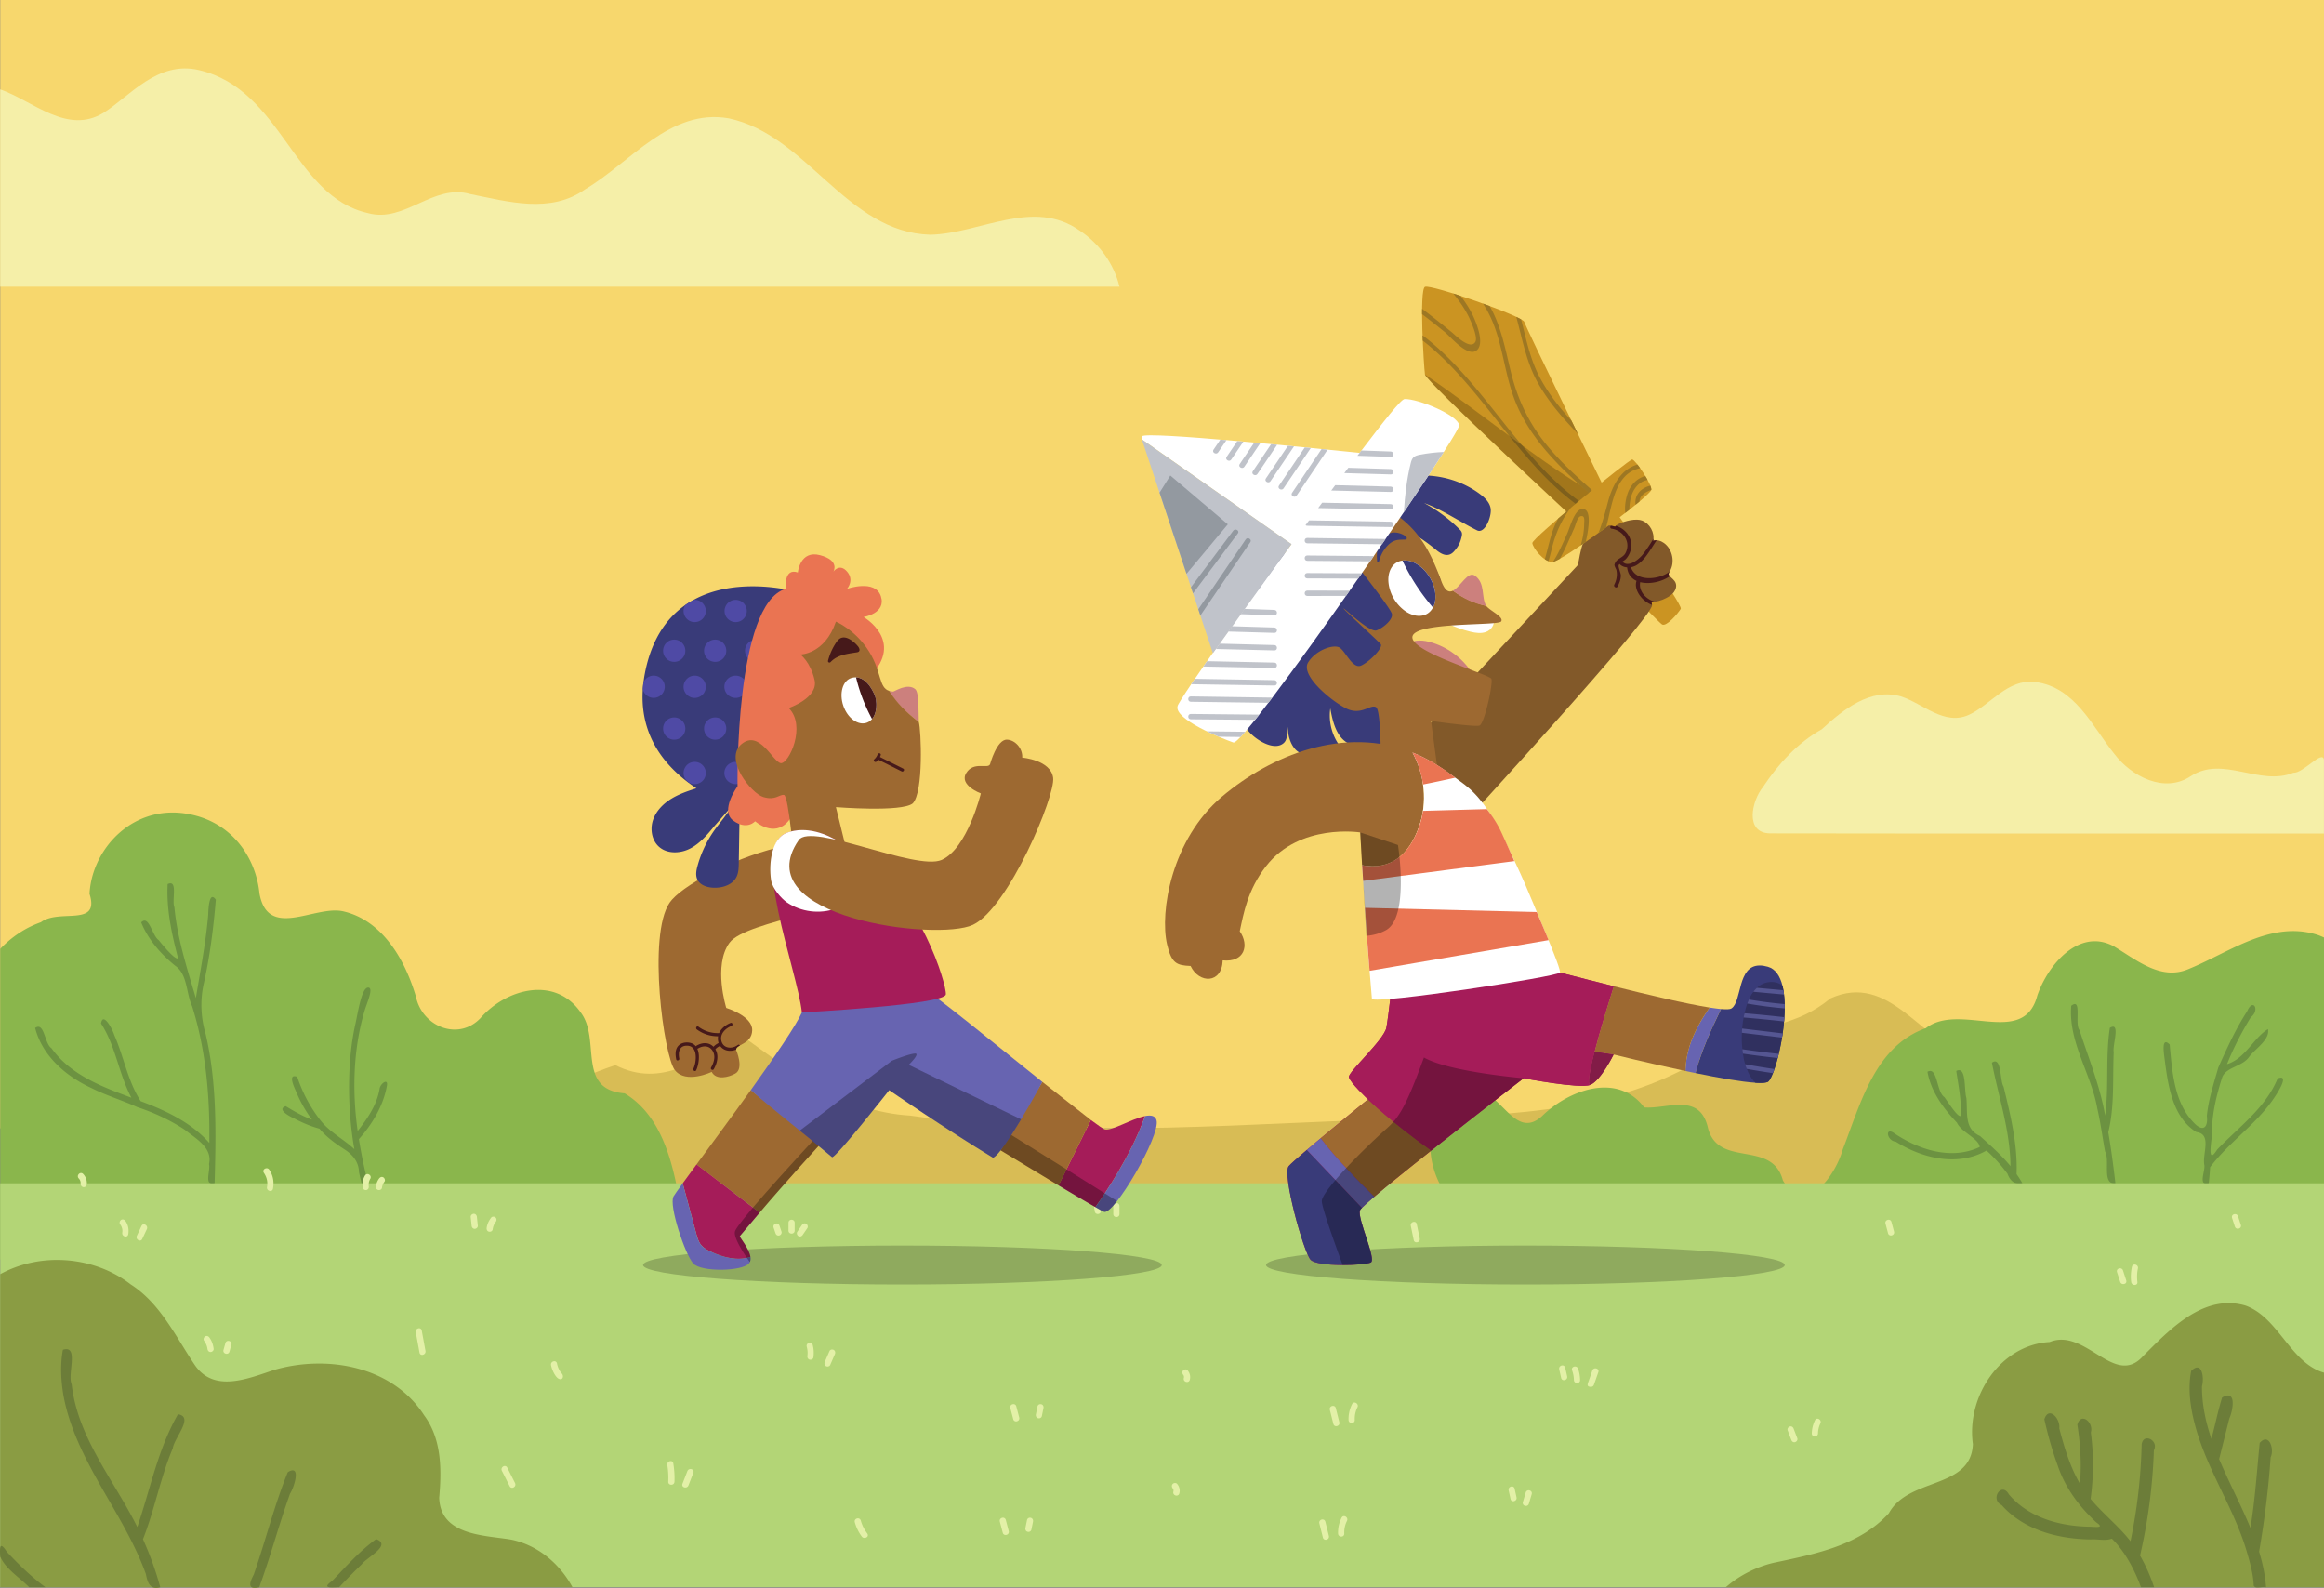 <svg height="940" width="1376" xmlns="http://www.w3.org/2000/svg"><rect width="100%" height="100%" fill="#808080" stroke="none"/><path fill="#f7d76d" d="M.13 0H1376v668.001H.131z"/><path d="M279.478 672.378c28.336-13.79 54.942-32.075 84.864-41.819 27.973 14.038 49.8-4.04 74.128-18.012 29.43 21.402 61.373 45.645 100.318 47.862 101.604 14.678 204.485 3.878 306.537 1.344 61.204-2.177 127.313-5.978 177.887-45.765 22.53-9.995 40.405-8.318 60.52-24.925 35.113-15.97 53.97 26.091 83.716 35.007 39.156 17.51 45.903 76.928 12.744 104.174-49.232 42.87-117.61 48.91-179.657 50.673-141.488 1.078-281.095-33.788-422.825-26.294-83.984 1.405-174.37 3.41-249.532-40.566z" fill="#d8bc55"/><path d="M61.364 66.756C39.854 79.959 19.696 59.834.132 52.924v116.768l662.682-.001c-3.25-13.518-11.925-25.42-23.258-32.995-27.668-19.813-59.3 1.621-88.753 2.251-49.728-1.378-72.852-59.119-119.425-68.912-34.655-5.962-57.93 26.04-84.856 41.985-20.57 14.637-45.62 7.335-68.005 2.888-22.035-6.488-38.848 17.307-60.646 11.264-44.409-10.022-50.596-73-99.996-84.671-24.618-5.816-41.101 15.563-56.51 25.255zm1064.158 345.508c-18.024-5.305-34.31 7.88-46.874 19.465-14.214 7.91-25.768 20.518-34.811 34.174-6.664 8.09-11.055 27.368 4.316 27.455 109.269.2 218.54.03 327.812.086V449.68c-1.072-5.839-12.144 8.148-18.185 7.807-19.958 8.124-41.62-10.506-60.745 2.059-15.59 10.29-35.074.122-45.255-13.332-12.901-16.02-23.169-39.651-46.937-42.511-16.125-1.94-26.335 13.592-38.924 19.395-14.633 6.833-27.258-6.594-40.397-10.834z" fill="#f5efa8"/><path d="M103.058 481.012c-28.487-.513-48.813 23.924-50.052 48.147 6.328 19.967-17.877 8.553-28.802 16.79-9.29 3.272-17.405 8.796-24.072 15.773V745.59c28.045 2.86 56.601-5.511 84.762-4.898 39.155-1.66 68.753 31.462 107.053 33.62 61.06 3.614 109.106-45.392 168.365-51.265 13.313-4.663 35.944 6.37 42.52-8.848-4.063-24.512-10.439-53.389-33.006-66.967-28.62-2.199-13.965-31.721-25.827-47.642-15.209-22.138-44.187-14.355-59.475 3.078-13.08 13.812-34.533 5.126-38.242-12.64-6.445-21.904-19.952-45.444-43.43-50.608-16.872-3.434-44.219 17.032-49.213-10.48-2.109-21.51-16.897-43.753-44.777-47.485a50.61 50.61 0 00-5.804-.444zm1253.946 70.182c-21.515.298-41.376 14.401-61.11 22.428-16.483 7.13-30.995-5.435-44.34-13.414-20.553-11.114-39.052 10.965-45.29 29.125-8.129 31.075-45.674 3.687-65.977 19.297-30.276 10.802-38.64 44.693-49.24 71.848-4.236 15.357-22.165 40.66-35.435 18.326-6.42-24.341-37.937-7.268-44.299-30.81-4.795-21.65-24.082-11.29-37.813-12.42-15.862-21.195-44.987-10.226-60.658 5.304-18.929 16.82-26.349-26.812-49.633-13.479-20.165 11.549-19.627 38.234-9.624 55.588l74.516 55.84a3135.38 3135.38 0 00281.964-.869c55.348-3.432 111.06-5.295 165.935-13.539V554.991a41.83 41.83 0 00-3.815-1.553 47.36 47.36 0 00-15.18-2.244z" fill="#8ab64c"/><path d="M101.18 522.929c-.499-.074-1.13.053-1.922.427-.788 14.85 2.412 29.639 6.187 43.91-1.544 1.313-8.666-7.184-11.475-10.722-3.884-2.51-5.725-15.207-10.38-10.51 4.126 10.226 11.722 18.873 20.174 25.693 7.351 5.025 6.374 16.169 9.975 23.94 8.251 26.09 10.555 53.655 10.195 80.945-10.796-12.204-25.806-19.167-40.634-24.734-7.71-11.936-9.973-26.367-15.684-39.244-.856-3.047-6.636-14.078-7.788-6.727 8.72 13.381 10.502 29.929 17.975 43.926-17.3-6.454-36.033-13.48-47.318-29.3-4.19-2.707-4.165-15.843-9.682-12.009 4.337 16.907 18.691 28.896 33.747 35.778 8.641 4.354 18.085 7.114 26.77 11.125 9.7 3.156 19.352 7.639 28.023 13.328 6.363 5.193 16.675 10.55 14.4 20.355.992 3.94-3.285 13.075 3.327 11.397.81-29.488 1.45-59.511-5.313-88.406-2.752-9.264-3.296-19.161-1.343-28.76 3.797-16.678 5.963-33.678 7.373-50.729-4.057-5.728-4.41 6.005-4.51 8.983-1.442 16.565-4.612 32.882-7.309 49.252-5.24-17.657-10.99-35.359-12.719-53.829-1.485-3.287 1.426-13.576-2.069-14.09zm116.811 61.691c-3.87-.018-5.93 14.21-7.602 21.703-5.386 24.15-4.3 53.138-.585 73.953-6.387-5.92-14.355-9.867-19.892-16.835-6.147-7.738-10.804-16.595-13.943-25.979-6.057-2.27-1.489 6.73-.34 9.457a75.302 75.302 0 009.082 15.87c-5.485-1.969-10.58-4.913-15.537-7.946-5.549 1.866 2.257 6.048 4.74 7.123 4.844 2.595 9.942 4.784 15.23 6.209 4.31 5.198 9.818 9.024 15.398 12.625 4.595 3.1 7.906 7.306 8.006 13.13.49 2.198 1.001 4.39 1.533 6.577 2.65.243 5.036.284 2.999-3.238-1.79-7.574-3.354-15.209-4.582-22.9 7.976-8.923 14.519-19.834 16.6-31.727.776-4.441-3.813-1.36-4.342 1.882-1.536 9.403-7.12 17.617-12.977 25.026-3.282-23.124-2.755-48.331 4.163-71.46 1.3-4.345 5.507-13.453 2.05-13.47zm1010.328 9.79c-.507.05-1.151.367-1.975 1.013-1.785 21.666 11.861 40.18 15.46 60.894 1.963 8.603 3.003 16.793 4.567 25.319 3.09 5.224-2.1 19.818 6.131 18.871-1.18-10.098-2.493-20.186-4.22-30.203 3.803-15.535 2.501-31.662 3.214-47.504-.897-3.718 4.346-18.342-2.301-14.319-2.631 17.2-.474 34.719-2.786 51.946-2.969-17.484-9.777-33.848-15.165-50.592-2.682-3.134.622-15.778-2.925-15.426zm105.373.6c-.917.065-2.086 1.084-3.182 3.643-6.807 10.441-12.044 22.053-17.091 33.29-2.616 9.29-5.806 18.824-6.784 28.636.857 7.212-2.474 9.717-7.798 3.98-11.613-12.051-12.725-30.252-14.204-46.226-5.73-5.626-2.978 7.827-2.689 11.055 2.01 14.826 4.945 32.428 18.52 40.8 9.272 1.188 3.51 12.565 4.63 19.292.905 3.385-4.08 12.919 2.658 11.027a141.37 144.82 0 00.815-9.523c10.866-14.452 26.234-24.6 36.74-39.372 2.228-3.044 11.11-16.282 3.247-13.191-7.253 17.677-23.164 28.867-35.839 42.152-5.954 9.594-3.465-4.39-3.006-8.812-.31-11.527 2.555-23.223 6.087-34.22 2.601-6.008 11.878-6.07 15.9-11.92 3.73-4.919 12.383-10.125 11.13-16.392-8.174 4.774-13.568 17.612-24.248 20.733 3.847-9.661 8.663-18.897 14.063-27.734 3.869-2.876 3.069-7.358 1.05-7.217zm-152.423 33.358c-.532-.011-1.156.215-1.891.738 3.931 20.283 10.842 40.278 10.993 61.212-5.38-6.551-11.772-12.114-18.006-17.78-9.625-4.3-7.22-13.964-8.109-22.601-1.463-4.511.216-19.178-5.982-15.928 1.092 7.356 2.551 14.754 2.768 22.248 2.08 11.74-7.063-3.096-9.802-6.762-4.785-3.123-3.969-18.4-10.021-15 2.074 11.728 9.47 21.735 17.442 30.113 2.64 5.803 12.964 9.33 13.493 14.39-16.578 7.898-35.604 1.8-50.156-7.794-6.189-4.733-5.03 4.199.519 4.686 15.762 9.944 36.654 14.852 53.664 5.22a88.544 90.704 0 0112.402 13.731c1.579 4.105 4.178 6.712 8.86 5.666a77.578 79.47 0 00-3.468-5.445c.658-17.612-3.568-34.853-7.699-51.801-2.012-3.08-1.28-14.811-5.007-14.893z" fill="#6c9241"/><path d="M.13 939.621H1376V700.507H.131z" fill="#b3d576"/><path d="M157.881 691.587c-1.312 0-2.587 1.338-1.638 2.732 1.28 1.88 2.006 3.978 2.039 6.188.01.736-.056 1.47-.193 2.191-.27 1.422.903 2.356 1.977 2.356.712 0 1.38-.413 1.56-1.358.203-1.067.298-2.132.292-3.189a14.487 14.487 0 00-2.506-8.084c-.402-.589-.97-.836-1.53-.836zM47.993 694.41c-1.399 0-2.647 1.885-1.37 3.22.782.817 1.164 1.784 1.115 3.087-.046 1.224.89 2.086 1.828 2.086 1.055 0 1.795-.86 1.842-2.086.087-2.277-.777-4.269-2.193-5.746-.377-.394-.806-.56-1.222-.56zm169.552.639c-.555 0-1.108.266-1.478.902a10.443 10.443 0 00-1.39 4.557c-.058.88-.019 1.763.111 2.635.126.843 1.02 1.368 1.818 1.37.148 0 .296-.02.44-.06 1.048-.295 1.429-1.3 1.28-2.31a5.9 5.9 0 01-.012-1.635 7.161 7.161 0 01.92-2.658c.842-1.444-.43-2.801-1.689-2.801zm8.62 8.098a7.498 7.498 0 01.858-2.64 7.93 7.93 0 01.616-.942c.605-.803.117-2.104-.66-2.57a1.699 1.699 0 00-.883-.257c-.63 0-1.21.378-1.626.932a9.583 9.583 0 00-1.47 2.838 9.748 9.748 0 00-.374 1.64c-.139 1.004.216 2.142 1.499 2.34 1.003.154 1.927-.49 2.04-1.341zm422.66 6.222c-1.282.198-1.667 1.336-1.504 2.34l.914 5.604c.137.84 1.024 1.497 2.036 1.341 1.283-.196 1.668-1.335 1.504-2.34l-.915-5.605c-.137-.84-1.022-1.495-2.034-1.34zm12.169 2.819c-.916 0-1.833.604-1.833 1.814v4.67c0 1.211.917 1.816 1.836 1.815.915-.001 1.833-.603 1.833-1.813v-4.67c0-1.21-.919-1.816-1.836-1.816zm-380.46 6.36c-.91 0-1.942.864-1.836 1.878.18 1.724.363 3.448.543 5.168.106 1.01.771 1.879 1.838 1.879.909 0 1.94-.864 1.832-1.879l-.543-5.168c-.106-1.008-.768-1.879-1.834-1.879zm1042.807.185c-1.116 0-2.225.906-1.773 2.296l1.649 5.075c.294.904 1.032 1.297 1.766 1.297 1.115 0 2.225-.908 1.773-2.297l-1.651-5.075c-.295-.904-1.031-1.296-1.764-1.296zm-1031.274 1.521c-.468 0-.924.167-1.22.547-1.385 1.773-2.358 3.764-2.692 6.023-.149 1.003.223 2.145 1.5 2.342 1.006.156 1.913-.494 2.038-1.342.236-1.59.756-3.1 1.747-4.367.62-.792.756-1.883 0-2.656-.336-.344-.86-.547-1.373-.547zM72.638 721.9c-.31 0-.614.09-.884.248-.789.462-1.248 1.758-.658 2.57 1.053 1.45 1.611 3.149 1.304 4.967-.24 1.422.942 2.354 2.013 2.355.707.001 1.363-.405 1.524-1.355.47-2.775-.015-5.573-1.672-7.864-.408-.562-.998-.923-1.627-.921zm1045.574.164c-1.097 0-2.233.919-1.855 2.328l1.52 5.672c.248.93.957 1.33 1.683 1.33 1.098 0 2.232-.92 1.855-2.328l-1.52-5.674c-.248-.928-.958-1.328-1.683-1.328zm-649.533.004c-.918 0-1.832.603-1.832 1.816v4.59c0 1.209.916 1.814 1.834 1.814.917 0 1.834-.603 1.834-1.814v-4.59c0-1.21-.92-1.816-1.836-1.816zm366.633 3.611l1.737 8.424c.194.942.872 1.35 1.588 1.35 1.343 0 2.241-.928 1.948-2.348l-1.736-8.426c-.194-.941-.857-1.352-1.589-1.352-1.081 0-2.241.93-1.948 2.352zm-358.856-1.451c-.633-.001-1.23.36-1.619.926l-2.77 4.043c-.57.83-.145 2.09.66 2.57.292.174.594.254.89.254.632 0 1.23-.36 1.619-.926l2.768-4.043c.57-.831.147-2.086-.658-2.57a1.735 1.735 0 00-.89-.254zm-13.745 4.855l-1.157-3.427c-.272-.805-.983-1.501-2.02-1.348-1.172.173-1.844 1.383-1.519 2.346l1.16 3.431c.27.802.98 1.498 2.016 1.345 1.172-.173 1.846-1.382 1.52-2.347zm-377.552-4.28c-.545 0-1.072.28-1.392.962l-2.715 5.783c-.7 1.492.576 2.86 1.775 2.86.545 0 1.074-.281 1.394-.963l2.713-5.784c.7-1.493-.576-2.859-1.775-2.859zm1178.716 23.792c-.718 0-1.398.409-1.6 1.35-.635 2.966-.81 5.938-.434 8.953.148 1.185 1.147 1.787 2.067 1.787.916 0 1.752-.593 1.603-1.787-.334-2.676-.263-5.315.303-7.953.305-1.42-.857-2.35-1.939-2.35zm-5.005 9.273l-1.87-5.752c-.294-.905-1.03-1.296-1.763-1.296-1.116 0-2.23.907-1.777 2.296l1.874 5.75c.295.905 1.03 1.298 1.763 1.298 1.399 0 2.225-.907 1.773-2.296zM248.149 786.31c-1.073 0-2.244.931-1.983 2.353l2.212 12.059c.174.95.842 1.357 1.552 1.357 1.073 0 2.248-.931 1.987-2.355l-2.214-12.059c-.174-.948-.841-1.355-1.554-1.355zm-125.789 4.578c-.31 0-.614.089-.88.25-.783.472-1.252 1.752-.657 2.574 1.024 1.416 1.783 3.017 2.008 4.785.128 1.005.75 1.881 1.834 1.881.891 0 1.965-.869 1.836-1.88-.31-2.439-1.072-4.694-2.51-6.684-.403-.556-1.001-.927-1.63-.926zm12.81 2.9c-.726 0-1.44.401-1.7 1.325l-1.133 4.015c-.395 1.402.735 2.32 1.836 2.32.729 0 1.444-.399 1.703-1.32l1.13-4.017c.396-1.404-.734-2.323-1.835-2.323zm344.353 1.127c-1.098 0-2.231.918-1.855 2.328.464 1.741.644 3.544.402 5.34-.137 1.013.241 2.007 1.281 2.313.142.042.29.059.437.058.795-.002 1.707-.53 1.82-1.373.336-2.49.248-4.9-.402-7.336-.247-.926-.96-1.33-1.683-1.33zm13.2 3.993c-.65 0-1.32.304-1.587.916l-2.759 6.332c-.406.931-.261 2.015.658 2.572.279.169.6.244.925.242.649-.003 1.318-.307 1.584-.918.92-2.11 1.839-4.222 2.76-6.332.408-.931.26-2.011-.657-2.572a1.781 1.781 0 00-.925-.24zm-164.507 6.927c-1.077 0-2.243.93-1.96 2.35.577 2.905 2.573 7.012 4.482 7.99 2.485 1.273 3.205-1.587 1.987-2.955-1.536-1.723-2.482-3.754-2.933-6.031-.187-.945-.862-1.354-1.576-1.354zm596.883 2.473c-1.087 0-2.24.926-1.918 2.344l1.152 5.064c.213.937.906 1.342 1.624 1.342 1.087 0 2.237-.924 1.914-2.344l-1.151-5.062c-.213-.938-.902-1.344-1.62-1.344zm7.45.646c-1.124 0-2.232.904-1.74 2.28a18.217 18.217 0 011.072 5.703c.029 1.207.961 1.812 1.878 1.812.918 0 1.82-.602 1.792-1.812-.053-2.295-.44-4.543-1.203-6.7-.317-.894-1.062-1.283-1.8-1.283zm10.247 2.364l-2.581 7.388c-.482 1.38-.204 2.285 1.748 2.285.787 0 1.477-.387 1.79-1.283l2.584-7.392c.481-1.378-.624-2.281-1.748-2.281-.736 0-1.48.386-1.793 1.283zm-242.218-.098c-.749.767-.643 1.883 0 2.658.45.545.53 1.252.358 1.922-.362 1.41.777 2.332 1.874 2.332.723 0 1.427-.402 1.665-1.334.519-2.03.007-3.992-1.302-5.578-.31-.375-.773-.545-1.241-.545-.501 0-1.012.195-1.354.545zm101.392 19.078c-.55 0-1.087.277-1.422.947-1.465 2.92-2.196 6.063-2.092 9.352.042 1.206.981 1.813 1.899 1.813.917 0 1.812-.604 1.773-1.813-.087-2.627.412-5.111 1.588-7.455.74-1.48-.53-2.844-1.746-2.844zm-201.919.934c-1.096 0-2.23.92-1.858 2.33l1.727 6.562c.244.929.953 1.33 1.678 1.33 1.095.002 2.232-.916 1.86-2.326l-1.729-6.566c-.244-.928-.952-1.33-1.678-1.33zm14.235 1.373l-.947 4.664c-.202.992.26 2.15 1.51 2.34 1.013.156 1.858-.504 2.028-1.344l.944-4.662c.201-.993-.256-2.152-1.506-2.342-1.017-.154-1.859.507-2.029 1.344zm174.972-.326c-1.09 0-2.232.922-1.88 2.336.7 2.777 1.396 5.557 2.092 8.334.234.932.935 1.336 1.657 1.336 1.094 0 2.235-.922 1.882-2.334l-2.092-8.336c-.234-.931-.935-1.336-1.659-1.336zm286.78 7.554c-.545 0-1.075.28-1.407.953a18.443 18.443 0 00-1.893 7.721c-.028 1.21.872 1.813 1.788 1.815.919.002 1.856-.602 1.88-1.815.041-2.022.513-4.01 1.394-5.82.724-1.487-.551-2.854-1.761-2.854zm-11.887 11.594l-2.162-5.656c-.303-.792-.975-1.498-2.016-1.346-1.144.168-1.887 1.396-1.523 2.348l2.162 5.652c.303.793.97 1.5 2.015 1.347 1.142-.167 1.886-1.397 1.524-2.345zm-667.026 13.531c-1.067 0-2.251.934-2.014 2.36.542 3.253.709 6.52.572 9.818-.05 1.208.841 1.809 1.76 1.809.968 0 1.858-.603 1.908-1.809.152-3.64-.102-7.228-.701-10.818-.159-.95-.817-1.36-1.525-1.36zm-98.21 2.9c-1.218 0-2.488 1.363-1.743 2.843l4.597 9.123c.337.669.875.945 1.424.945 1.217 0 2.488-1.36 1.743-2.84l-4.597-9.125c-.337-.668-.875-.945-1.424-.945zm109.907 1.79c-.74 0-1.498.38-1.84 1.258l-2.89 7.423c-.53 1.36.563 2.256 1.698 2.256.741 0 1.499-.38 1.84-1.257l2.89-7.424c.53-1.36-.562-2.256-1.698-2.256zm286.905 8.264a1.884 1.884 0 00-1.353.544c-.755.76-.643 1.884 0 2.659.452.545.53 1.251.358 1.922-.362 1.41.78 2.332 1.874 2.332.723 0 1.426-.403 1.665-1.334.52-2.03.01-3.993-1.3-5.579-.311-.375-.775-.542-1.244-.544zm199.448 2.044c-1.085 0-2.239.928-1.926 2.348l1.117 5.068c.208.941.893 1.348 1.61 1.348 1.084 0 2.24-.925 1.927-2.346l-1.115-5.07c-.207-.94-.894-1.348-1.613-1.348zm9.903 2.274c-.73 0-1.45.399-1.722 1.314-.558 1.878-1.114 3.756-1.67 5.633-.415 1.4.707 2.315 1.813 2.315.731 0 1.451-.397 1.724-1.317l1.668-5.63c.414-1.4-.707-2.315-1.813-2.315zm-109.312 15.307c-.55 0-1.087.276-1.423.947-1.464 2.92-2.196 6.063-2.09 9.351.04 1.206.98 1.813 1.898 1.813.917 0 1.813-.603 1.773-1.813-.088-2.629.414-5.111 1.59-7.455.741-1.477-.532-2.843-1.748-2.843zm-201.919.933c-1.096 0-2.23.92-1.859 2.33l1.728 6.565c.244.927.956 1.327 1.68 1.328 1.095.002 2.23-.918 1.858-2.328l-1.729-6.563c-.245-.928-.952-1.332-1.678-1.332zm16.266.03c-1.017-.154-1.86.506-2.03 1.345l-.947 4.662c-.2.992.258 2.15 1.509 2.34 1.014.154 1.86-.503 2.03-1.342l.944-4.664c.2-.992-.259-2.153-1.506-2.342zm-102.159.351c-1.102 0-2.23.917-1.836 2.32.863 3.073 2.242 5.928 4.143 8.465.37.495.94.785 1.55.785 1.628 0 2.637-1.332 1.62-2.685-1.723-2.29-2.995-4.782-3.774-7.563-.259-.922-.976-1.322-1.703-1.322zm275.1.666c-1.092 0-2.231.924-1.878 2.336l2.088 8.334c.233.932.939 1.336 1.66 1.336 1.094 0 2.235-.924 1.88-2.336l-2.09-8.334c-.235-.933-.937-1.336-1.66-1.336z" fill="#e3f0a7"/><path d="M33.358 745.86c-11.597.072-23.12 2.878-33.226 8.442v185.32h338.836c-7.66-14.041-20.639-25.03-36.445-28.208-15.891-2.642-41.702-2.337-42.485-24.74 1.487-16.685 1.504-34.81-8.912-48.84-18.81-29.216-57.383-35.826-88.46-26.964-15.197 4.95-35.743 14.045-47.293-2.753-11.389-16.835-20.32-36.426-37.928-47.723-12.55-9.732-28.378-14.624-44.087-14.531zm1287.201 25.587c-20.636-.61-37.765 17.433-51.795 31.474-16.828 18.61-33.947-17.08-55.21-8.44-28.957 1.552-49.367 32.01-45.442 60.42-1.107 26.846-38.107 19.52-49.727 40.909-17.35 18.92-42.716 23.919-66.402 28.97-10.254 2.006-21.508 7.244-30.136 14.843H1376V812.599c-19.914-5.687-26.73-32.477-46.379-39.68a36.323 37.21 0 00-9.062-1.47z" fill="#8a9c43"/><path d="M38.88 798.724a7.518 7.518 0 00-1.64.35c-1.668 8.883-1.152 18.13.322 27.021 7.272 39.134 35.607 69.04 48.823 105.764.999 5.35 2.612 9.434 8.492 7.762-2.641-9.742-6.098-19.246-10.223-28.43 6.917-17.475 10.295-36.42 17.655-53.82.842-6.26 12.815-18.663 3.066-20.15-11.847 20.533-16.414 44.432-24.088 66.786-13.686-27.695-35.219-52.619-38.857-84.504-2.521-5.556 3.713-21.398-3.55-20.78zm1262.413 10.865c-1.014-.169-2.317.374-3.947 1.985-2.438 12.673.218 25.877 4.025 38.027 7.604 23.741 21.747 44.809 28.834 68.672 1.882 6.354 3.86 13.27 4.175 20.227.561 2.424 5.07.517 7.291 1.12-.494-7.158-2.003-14.211-4.103-21.048a522.283 535.024 0 006.83-55.873c2.354-4.83-.936-14.84-6.489-8.495-1.665 16.733-2.726 33.648-5.458 50.295-5.708-13.798-12.744-26.966-18.536-40.726 2.012-7.97 3.989-15.953 5.988-23.928 2.19-4.735 4.57-17.71-4.234-12.527-2.485 8.033-4.163 16.348-6.33 24.492-3.404-10.005-5.676-20.53-5.583-31.168 1.033-3.64.58-10.546-2.463-11.053zm-87.52 27.1c-1.3-.022-2.543.968-3.35 3.531 2.076 9.247 4.638 18.424 7.894 27.322 4.399 13.204 12.831 24.442 22.855 33.702 5.407 3.71-.977 2.568-4.224 2.554-17.318-.31-35.77-5.257-47.517-19.14-4.365-7.797-11.374 3.026-4.288 6.324 13.238 14.948 33.56 20.038 52.59 20.357 4.143-.352 8.69 1.022 12.655-.472 7.821 7.639 13.354 18.256 17.238 28.754h7.788c-2.193-6.49-4.921-12.806-8.33-18.725a312.122 319.737 0 008.187-62.318c3.038-5.821-6.185-10.639-7.233-3.569a302.346 309.721 0 01-6.61 57.389c-7.086-9.113-16.272-16.195-23.618-25.063 1.786-13.025 1.865-26.298.128-39.332 1.833-5.95-5.862-12.272-7.983-4.658 1.778 11.547 2.582 23.312 1.53 34.985-5.896-10.121-9.272-21.495-12.232-32.81.536-3.843-2.617-8.783-5.48-8.831zM172.9 870.447c-.66.093-1.486.427-2.51 1.06-8.041 19.738-13.132 40.543-20.156 60.655-2.826 5.337-3.549 9.023 3.258 7.459h.002c6.704-18.263 11.656-37.139 18.256-55.44 2.142-3.246 5.762-14.39 1.15-13.734zm49.812 40.685c-9.67 7.016-17.735 16.076-25.99 24.727-6.908 4.859-.063 3.72 4.083 3.762 4.356-4.589 8.74-9.157 13.321-13.512 2.844-4.065 18.167-11.379 8.586-14.977zm-221.9 4.086c-.996.12-.871 3.108-.682 6.3 3.152 7.28 11.445 12.345 17.144 18.103h9.611c-8.307-6.14-15.757-13.393-22.843-20.948-1.631-2.567-2.632-3.527-3.23-3.455z" fill="#6c7d39"/><ellipse cx="903.164" cy="748.88" rx="153.542" ry="11.534" fill-opacity=".2"/><ellipse cx="534.304" cy="748.88" rx="153.542" ry="11.534" fill-opacity=".2"/><path d="M902.511 190.558c-.844-3.323-55.31-22.427-58.811-20.765-3.501 1.66-.653 47.761 0 51.914.652 4.155 89.47 86.472 89.47 86.472l18.75-15.034s-48.563-99.263-49.409-102.587z" fill="#cb9422"/><path d="M860.453 173.74c3.426 4.232 6.61 8.663 9.027 13.543 1.203 2.43 5.713 12.207 4.057 15.092-.64 1.116-1.56 1.563-2.627 1.563-3.828 0-9.557-5.762-11.172-7.096A521.322 521.322 0 00842 182.818a203.887 203.887 0 00-.01 3.166 506.164 506.164 0 0113.55 10.686c2.713 2.217 10.637 11.64 16.173 11.64.814 0 1.576-.203 2.262-.664 5.137-3.448.69-14.848-1.002-18.853-2.079-4.92-4.977-9.41-8.207-13.664a354.156 354.156 0 00-4.313-1.389zm17.592 5.973a66.538 66.538 0 016.295 12.303c5.344 13.806 6.758 28.753 11.719 42.68 7.552 21.21 22.955 37.59 39.388 52.464a507.12 507.12 0 005.246 4.678c.658-.538 1.394-1.137 1.993-1.625-9.233-8.1-18.293-16.445-26.188-25.87-11.085-13.236-17.967-27.792-22.039-44.52-3.213-13.202-5.671-26.764-12.459-38.657a500.052 500.052 0 00-3.955-1.453zm19.713 7.873c3.662 13.421 6.004 27.201 13.06 39.56 6.26 10.964 14.549 20.514 23.328 29.56l-3.714-7.642c-7.168-7.845-13.736-16.198-18.74-25.603-5.75-10.81-8.072-22.708-11.067-34.41a41.621 41.621 0 00-2.867-1.465zM842.264 198.5c.037 1.058.081 2.11.125 3.148 19.82 15.406 35.066 36.349 51.19 56.373 11.896 14.779 24.274 29.06 39.312 40.239.667-.555 1.335-1.106 2.005-1.662-12.748-9.33-23.573-20.849-33.785-33.037-18.948-22.617-35.782-47.537-58.847-65.061z" fill="#9d7723"/><path d="M995.149 360.431c-1.456 2.473-8.446 10.796-11.064 9.256-2.622-1.542-50.958-51.917-50.376-54.537.583-2.621 18.637-12.521 23.295-11.647 0 0 39.6 54.457 38.145 56.928z" fill="#cb9422"/><path d="M969.209 307.627c-4.837-.114-11.232 2.285-12.451 3.602-.16.173-.318.351-.477.527-3.912-1.183-8.398-1.046-12.21 1.082-9.01 5.029-8.705 20.554-10.18 22.031-1.478 1.476-105.948 113.65-105.948 113.65l39.118 38.376s111.6-121.52 111.084-128.633c-.053-.72-.245-1.457-.504-2.194 2.924.493 6.025-.583 8.722-1.957 1.747-.889 3.47-1.94 4.67-3.49 1.2-1.546 1.795-3.686 1.08-5.51-.64-1.639-2.165-2.725-3.42-3.957-.3-.297-.6-.629-.69-1.04-.134-.639.265-1.252.604-1.807 3.286-5.384 1.699-13.187-3.43-16.86-1.831-1.309-4.252-2.118-6.341-1.283.954-4.87-1.986-10.212-6.61-12.012-.867-.338-1.9-.499-3.017-.525z" fill="#825929"/><path d="M955.864 311.648a17.483 17.483 0 00-.854-.217 19.99 19.99 0 00-1.133-.205l-.135-.022c-.517.592-.492 1.62.471 1.77 6.651 1.03 11.588 7.608 8.297 14.29-.878 1.782-2.513 2.595-4.289 3.788-1.259.845-2.01 2.022-2.328 3.245-.155.594 1.064 2.884 1.064 2.88.763 2.95.228 6.187-1.15 8.895-.658 1.29 1.284 2.428 1.941 1.137 1.046-2.054 1.827-3.98 1.92-6.324.064-1.625-1.61-5.076-1.3-6.186.078-.282.276-.552.517-.82 1.212 1.268 2.809 1.89 4.51 2.01.407 4.068 2.574 6.614 5.576 7.984-1.89 5.38 3.465 12.233 9.146 14.219l-.002-.01a6.855 6.855 0 00-.117-.735c-.018-.088-.033-.176-.055-.265-.023-.097-.06-.194-.086-.291-.068-.24-.132-.482-.216-.723v-.004c.665.106 1.34.138 2.011.098-4.631-1.198-9.614-5.902-8.521-11.54 5.664 1.45 13.036-.282 17.506-3.53-.014-.014-.024-.03-.037-.043a3.71 3.71 0 01-.27-.303c-.023-.03-.049-.057-.07-.088a1.458 1.458 0 01-.256-.545 1.317 1.317 0 01-.01-.473v-.002c.023-.149.068-.296.127-.441l.008-.02.008-.017c.125-.294.304-.58.47-.854.003-.003.003-.007.005-.01-5.565 4.715-19.977 6.674-22.979-2.504 1.016-.18 2-.51 2.92-.978 5.155-2.773 8.406-9.215 12.31-14.944-.689-.025-1.374.033-2.027.293h-.002l.002-.01c.083-.423.1-.851.125-1.279a81.167 81.167 0 01-6.486 9.602c-2.47 2.933-8.44 7.786-11.87 4.002.83-.565 1.674-1.105 2.132-1.627a12.596 12.596 0 002.482-4.248c2.361-6.931-2.016-13.382-8.486-15.346l-.446.5c-.143-.043-.285-.071-.423-.11z" fill="#46191a"/><path d="M865.066 319.049c.678-2.448 1.02-3.748-.632-5.424-6.23-6.323-13.422-11.62-21.24-15.822 10.574 3.786 21.586 11.324 31.346 16.162 4.577 2.269 8.842-8.248 8.013-13.065-.613-3.572-3.474-6.302-6.38-8.468-9.883-7.366-22.284-11.155-34.593-10.952-5.595.093-11.17 1.01-16.482 2.791l-69.87 46.948c-8.725 10.963-17.234 26.6-20.176 59.446-2.942 32.847-.162 37.38 4.536 42.622 4.959 5.532 15.307 11.37 20.54 6.533 2.394-2.21 1.823-6.29 2.488-9.57-.395 5.664 2.226 12.655 6.405 15.033 7.523 4.281 16.611-2.019 25.258-2.383-5.38-6.452-7.853-15.238-6.627-23.55 1.424 8.119 3.709 17.425 11.157 20.955 3.24 1.536 6.963 1.662 10.543 1.443a61.446 61.446 0 0017.234-3.572l-.115-35.598c-.047-14.768-4.516-23.785-3.248-27.957 1.268-4.17 1.8-8.563 3.408-12.615 3.139-7.896 26.884-5.95 26.834-14.447-.028-4.928-2.566-9.465-5.272-13.584a124.449 124.449 0 00-17.793-21.407 97.486 97.486 0 0119.563 12.692c2.759 2.302 7.036 5.36 10.804 1.294 1.765-1.905 3.36-4.113 4.3-7.505z" fill="#393b79"/><path d="M874.479 403.78c-5.21-11.79-16.138-20.83-28.651-23.926-9.736-2.409-15.905 2.06-20.901 9.364" fill="#cc807d"/><path d="M884.315 366.794c.846 3.008-1.504 6.192-4.427 7.291-2.926 1.1-6.193.61-9.229-.12-9.497-2.282-18.34-6.765-26.54-12.067" fill="#fff"/><path d="M774.515 392.166c4.588-7.506 15.667-11.238 19.046-8.527 3.38 2.714 7.495 12.35 12.198 10.436 4.703-1.915 13.457-10.717 11.738-12.772-1.72-2.053-23.185-21.561-22.017-21.13 1.169.434 15.6 14.548 19.632 12.986 4.031-1.561 9.669-6.38 9.03-9.672-.64-3.293-21.448-29.599-21.448-29.599s12.65-20.581 24.293-28.944c14.153 9.99 20.49 23.064 26.41 39.094 2.198 5.946 4.507 6.843 6.845 5.66a57.1 57.1 0 0019.693 8.99c2.499 3.052 10.71 6.608 8.855 9.223-1.945 2.734-51.554.03-52.524 9.1-.97 9.073 45.683 22.186 46.764 24.873 1.078 2.683-4.133 26.787-7.118 27.675-2.985.887-28.601-2.76-28.601-2.76l4.673 35.076-34.489-2.85s.657-38.565-2.824-40.426c-1.497-.799-3.338.092-5.686.984-3.114 1.187-7.122 2.37-12.382-.411-9.219-4.877-26.676-19.501-22.088-27.006" fill="#9d6931"/><path d="M879.933 358.689c-7.147-1.292-13.806-4.487-19.69-8.99 4.436-2.248 8.86-11.857 12.97-8.948 6.424 4.547 3.65 12.726 6.72 17.938z" fill="#cc807d"/><path d="M763.045 690.325c4.08-4.757 46.927-39.508 46.927-39.508s-10.951-10.22-11.29-13.28c-.338-3.06 20.8-22.01 22.162-29.148 1.36-7.139 4.08-32.638 4.08-32.638l86.042-3.095c1.12 0 21.349 5.42 44.501 11.196-2.923 9.146-8.039 25.586-11.398 38.727-2.696 10.544-4.256 18.953-2.616 19.697-6.118 2.38-39.352-3.967-39.352-3.967s-95.197 73.437-96.896 78.196c-1.7 4.761 9.858 29.034 6.458 30.837-3.4 1.803-31.617 2.823-35.698-1.597-4.079-4.42-16.999-50.659-12.919-55.419" fill="#a51c59"/><path d="M1000.368 619.269c2.589-8.206 6.923-15.717 11.853-22.804 2.59.412 4.874.712 6.79.884-5.958 12.276-11.727 24.848-15.104 37.922a902.49 902.49 0 01-5.95-1.237c.048-4.99.911-10.013 2.41-14.765" fill="#6764b1"/><path d="M1041.955 571.555c-13.528-.065-10.409 21.383-16.84 25.474-.824.525-2.965.598-6.103.32-5.96 12.277-11.729 24.848-15.106 37.922 13.812 2.823 27.294 5.204 35.483 5.704 4.003.244 6.758.044 7.638-.784 4.408-4.148 12.967-38.252 8.354-56.642-1.44-5.731-4.14-9.95-8.662-11.24-1.785-.51-3.364-.748-4.764-.754z" fill="#393b79"/><path d="M1055.38 583.549c-1.747-1.523-4.09-2.238-6.497-2.238-2.51 0-5.089.777-7.131 2.226-.535.38-1.113.725-2.572 2.406-2.181 2.512-3.023 4.108-4.175 6.967-.927 2.301-1.223 3.455-1.526 4.6-.208.775-.426 1.55-.838 3.589-.689 3.404-1.01 5.583-1.222 9.037-.278 4.514-.159 7.78.375 12.317.239 2.03.39 2.749.52 3.47.249 1.36.477 2.769 1.416 5.473 1.575 4.535 3.345 7.398 5.659 9.579a48.42 48.42 0 002.875.095c2.44 0 4.113-.267 4.763-.879.793-.746 1.782-2.446 3.133-6.109 1.232-3.34 1.849-5.528 2.701-8.969 1.095-4.415 1.739-7.626 2.436-12.108.557-3.578.835-5.949 1.113-9.57.232-3.01.303-4.75.282-7.728-.022-3.164-.135-5.054-.57-8.216-.3-2.186-.524-3.065-.743-3.942z" fill="#30305f"/><path d="M1055.939 586.201l-15.701-1.434a17.18 17.18 0 00-2.114 2.354c6.061.551 12.123 1.106 18.186 1.66a45.569 45.569 0 00-.371-2.58zm.744 8.232a264.374 264.374 0 01-21.203-2.727c-.35.789-.668 1.595-.959 2.41a268.9 268.9 0 0022.18 2.867c.01-.86-.01-1.793-.018-2.55zm-.179 7.742a833.905 833.905 0 00-23.608-2.327c-.19.83-.363 1.665-.52 2.502a840.94 840.94 0 0123.936 2.348c.074-.84.138-1.681.192-2.523zm-1.016 9.579l-23.991-2.881c-.07.84-.125 1.682-.164 2.525l23.77 2.856c.136-.832.264-1.666.385-2.5zm-2.319 12.121a584.485 584.485 0 01-21.543-2.723c.09.868.2 1.736.327 2.601 6.85.987 13.715 1.854 20.596 2.6a115.6 115.6 0 00.62-2.478zm-2.565 8.995a461.432 461.432 0 01-17.336-2.845c.268.926.572 1.844.916 2.742 5.162.93 10.337 1.771 15.528 2.526a55.12 55.12 0 00.892-2.423z" fill="#555692"/><path d="M1012.22 596.465c-4.93 7.087-9.263 14.598-11.854 22.804-1.498 4.752-2.36 9.775-2.41 14.765-21.795-4.61-42.562-9.779-42.562-9.779l-11.325-1.676c3.36-13.141 8.475-29.58 11.398-38.727 20.31 5.069 42.867 10.41 56.753 12.613z" fill="#9d6931"/><path d="M944.07 622.58l11.324 1.677s-7.594 15.55-13.94 18.02c-1.641-.745-.08-9.154 2.615-19.698" fill="#a51c59"/><path d="M941.453 642.276c6.347-2.47 13.94-18.02 13.94-18.02l-11.324-1.677c-1.938 7.579-3.288 14.052-3.286 17.372 0 1.299.211 2.114.67 2.325" fill="#821c47"/><path d="M773.757 680.731l32.642 34.291c-.676.7-1.096 1.211-1.194 1.483-1.7 4.761 9.858 29.034 6.458 30.837-3.4 1.803-31.617 2.823-35.698-1.597-4.079-4.42-16.999-50.659-12.919-55.419 1.14-1.329 5.303-4.999 10.712-9.595" fill="#393b79"/><path d="M781.96 673.835c13.075-10.905 28.012-23.018 28.012-23.018s13.883 13.632 37.439 30.248c-13.204 10.472-25.775 20.6-33.714 27.377-9.257-8.985-22.878-22.827-31.736-34.609" fill="#9d6931"/><path d="M798.684 637.536c-.34-3.058 20.799-22.008 22.16-29.147 1.36-7.139 4.08-32.638 4.08-32.638l86.042-3.095c1.12 0 21.349 5.42 44.501 11.196-2.923 9.146-8.039 25.586-11.398 38.727-2.696 10.544-4.256 18.953-2.616 19.697-6.118 2.38-39.352-3.967-39.352-3.967s-28.572 22.042-54.69 42.756c-23.555-16.617-37.44-30.248-37.44-30.248s-10.95-10.22-11.289-13.28" fill="#a51c59"/><path d="M813.697 708.442c-3.376 2.88-5.905 5.147-7.297 6.582l-32.642-34.293c2.724-2.312 5.458-4.61 8.202-6.897 8.86 11.781 22.48 25.624 31.737 34.608z" fill="#6764b1"/><path d="M812.293 745.594c-.009-5.551-7.226-22.013-7.262-27.832-.008-1.288.628-1.978 1.367-2.74 1.393-1.438 3.93-3.709 7.3-6.583 5.862-5 14.24-11.825 23.54-19.27 0 0 35.325-28.062 64.78-50.796l.01-.01a.108.108 0 01.015-.01c.003 0 .003-.006.006-.006a.055.055 0 01.018-.012l.023-.02s.004 0 .004-.003l.006-.004v-.002s-44.17-3.72-59.004-12.28c-10.945 29.985-14.93 35.654-22.254 42.225-7.14 6.318-16.265 15.146-23.81 23.242a216.27 216.27 0 00-6.313 7.055c-4.85 5.7-8.107 10.37-8.107 12.498 0 3.537 7.02 23.304 12.353 37.818 7.671.014 15.063-.654 16.7-1.524.441-.235.63-.848.629-1.747z" fill-opacity=".3"/><path d="M836.33 445.517c7.124 13.07 8.975 29.55 3.936 43.708-5.884 16.533-16.587 26.077-33.807 22.998-.656-11.428-1.086-19.423-1.086-19.423s-35.756-5.694-55.75 19.934c-10.926 14.004-13.33 28.01-15.588 38.576 5.733 8.172 2.923 18.566-10.1 17.233-.463 13.901-13.948 13.901-19.014 3.307-8.279-.36-11.275-1.542-13.888-12.65-4.555-19.361 2.717-62.414 32.33-87.47 29.255-24.753 72.396-42.258 112.967-26.213z" fill="#9d6931"/><path d="M888.657 493.18c-11.653-23.01-19.849-27.454-27.044-32.791-8.246-6.118-16.758-11.611-25.283-14.871 7.427 13.849 8.81 29.408 3.936 43.707-6.061 17.777-17.545 26.186-33.807 22.998 1.944 26.365 2.546 41.77 5.836 79.101 1.795 3.417 109.82-13.1 111.29-15.588.504-.85-2.274-8.636-10.202-27.493-7.753-18.44-11.774-29.487-24.726-55.063z" fill="#fff"/><path d="M836.33 445.518c.41.75.799 1.513 1.17 2.285a56.47 56.47 0 015.05 16.619 778.677 778.677 0 0019.063-4.033c-7.577-5.96-15.795-10.96-23.781-14.287-.501-.207-1.002-.386-1.502-.584zm44.01 33.453l-37.809 1.045c-.465 3.136-1.204 6.225-2.265 9.209-5.884 16.533-16.587 26.076-33.807 22.998.246 3.342.433 6.188.645 9.246l89.53-11.717a1726.266 1726.266 0 00-7.671-16.951c-2.137-4.631-5.09-9.298-8.623-13.83zm-72.149 58.46a2414.357 2414.357 0 002.723 37.268l105.969-18.146a1123.607 1123.607 0 00-7-16.62z" fill="#ea7452"/><path d="M826.893 333.053c-3.736 2.216-5.1 6.851-4.86 10.974.4 6.77 4.026 13.238 9.406 17.323 3.4 2.545 7.994 4.198 12.166 2.665 3.808-1.365 5.95-5.377 6.23-9.241.544-6.876-2.697-13.709-7.665-18.35-3.366-3.087-8.062-5.418-12.72-4.401a8.91 8.91 0 00-2.557 1.03z" fill="#fff"/><path d="M848.437 359.674a123.68 123.68 0 01-18.076-27.814c5.48-.721 12.105 3.15 16.197 9.982 3.757 6.275 4.31 13.256 1.879 17.832zm-24.727-44.219c2.826-.64 5.845.209 8.269 1.8.613.403 1.262 1.175.837 1.774-.255.36-.757.41-1.195.421-1.87.045-3.78-.019-5.559.553-1.93.62-3.565 1.95-4.919 3.461a20.455 20.455 0 00-4.723 9.173l-.965.409c-.41-3.534-.414-7.207.838-10.534 1.251-3.328 3.947-6.27 7.417-7.057z" fill="#393b79"/><path d="M805.008 268.109c-28.255-2.931-125.818-12.839-128.844-9.857v.002h-.002c-.202.202-.217.852-.088 1.867l88.576 62.092c-18.848 24.704-66.801 92.063-67.418 95.797-2.219 7.837 26.263 19.16 33.02 21.549 6.755 2.387 134.705-182.866 133.74-187.88-1.174-6.1-24.207-15.64-32.33-15.46-2.168.048-12.56 13.407-26.654 31.89z" fill="#fff"/><path d="M722.53 260.278l-4 5.886c-.806 1.185.294 2.312 1.42 2.312.483 0 .973-.208 1.316-.713l4.878-7.182zm10.05.86l-6.302 9.29c-.803 1.184.295 2.312 1.421 2.312.483 0 .973-.207 1.316-.713l7.17-10.573zm1.445 13.554c-.803 1.184.295 2.312 1.42 2.312.483 0 .974-.208 1.316-.713l9.437-13.932-3.593-.327zm18.576-11.74l-10.827 16.004c-.802 1.185.294 2.313 1.418 2.313.485 0 .977-.208 1.318-.713l11.678-17.269zm-3.08 20.268c-.801 1.185.294 2.313 1.42 2.313.485 0 .974-.208 1.316-.713l13.901-20.58-3.578-.344zm7.749 4.264c-.8 1.186.292 2.31 1.417 2.31.485 0 .978-.205 1.319-.71l16.104-23.878-3.57-.347zm25.21-21.648l-17.464 25.912c-.8 1.187.295 2.31 1.42 2.31.485 0 .976-.207 1.316-.713l18.293-27.154zM764.704 322.121l-88.63-61.998 42.06 126.561z" fill="#c0c3ca"/><path d="M692.922 281.49l-6.37 10.164 15.97 48.05 24.453-29.313-34.053-28.9zm38.58 32.008c-.485 0-.977.198-1.334.676l-25.01 33.463 1.211 3.642 26.535-35.504c.862-1.153-.248-2.277-1.402-2.277zm7.34 5.135c-.483 0-.955.224-1.301.734l-28.045 41.324 1.229 3.696 29.552-43.42c.803-1.18-.326-2.334-1.435-2.334z" fill="#9399a0"/><path d="M966.379 271.998c-1.917 0-59.427 46.64-59.106 49.517.319 2.88 6.71 11.185 11.821 11.185 5.112 0 55.683-37.06 58.513-42.491 1.237-2.376-9.31-18.211-11.228-18.211z" fill="#cb9422"/><path d="M969.506 275.008c-9.87 2.841-14.921 12.438-17.488 22.248-1.7 6.487-3.405 12.572-5.596 18.273 1.516-1.09 3.025-2.19 4.53-3.297 3.677-13.32 4.966-31.941 20.163-35.072a54.903 54.903 0 00-1.61-2.152zm4.674 6.826c-4.858 1.146-8.76 5.208-10.496 10.291-1.132 3.315-1.868 7.617-1.371 11.537.826-.644 1.634-1.276 2.42-1.896-.059-2.55.38-5.167.894-7.217 1.278-5.1 4.922-9.662 9.89-10.397a62.144 62.144 0 00-1.337-2.318zm2.96 5.674c-2.57.654-4.98 1.848-6.714 3.953-1.744 2.116-2.47 4.771-2.006 7.348.795-.65 1.552-1.276 2.267-1.875.096-3.407 3.554-5.798 6.987-6.872.026-.1.037-.215.039-.343 0-.53-.208-1.294-.572-2.211zm-47.203 13.215a818.741 818.741 0 00-7.357 6.222 57.273 57.273 0 00-1.51 2.975c-3.021 6.416-4.31 14.04-6.404 21.142a11.15 11.15 0 002.145 1.168c.813-2.734 1.508-5.541 2.212-8.335 2.197-8.71 5.796-16.505 10.914-23.172zm8.012 9.613c-.046 4.022-.824 8.476-2.064 12.59l2.996-2.06c1.793-7.835 3.573-19.528-1.758-19.528-.267 0-.553.032-.855.092-4.165.83-6.779 10.794-8.198 14.045-2.58 5.908-5.142 11.75-8.572 17.19.82-.185 2.225-.85 4.072-1.888 3.23-5.793 5.761-11.963 8.465-18.025 1.241-2.783 1.957-7.733 4.8-7.217 1.617.293 1.133 3.205 1.114 4.8z" fill="#9d7723"/><path d="M854.877 267.55c-4.728.19-9.44.73-14.09 1.617-1.445.275-2.976.634-4 1.693-.876.908-1.234 2.187-1.538 3.412-2.359 9.503-3.443 19.193-4.039 28.959 9.541-14.062 17.815-26.523 23.667-35.68zm-48.797-.871l-2.374 3.115 19.81.665c1.998.067 1.96-3.1-.042-3.17zm-7.767 10.236l-2.366 3.136 27.57.796c1.997.057 1.96-3.11-.043-3.171zm-7.746 10.307l-2.362 3.16 35.313.853c1.996.048 1.959-3.12-.044-3.171zm-7.742 10.383l-2.364 3.181 43.057.836c1.996.04 1.959-3.128-.044-3.17zm-7.748 10.454l-2.09 2.83c.244.218.577.348 1.012.355l49.519.766c1.996.03 1.959-3.137-.044-3.17zm43.18 14.116l2.122-3.082-46.366-.631c-2.031-.028-2.04 3.145-.014 3.17zm-7.01 10.144l2.149-3.1-39.383-.369c-2.031-.019-2.04 3.154-.014 3.17zm-7.099 10.2l2.176-3.12-32.31-.16c-2.032-.01-2.042 3.161-.015 3.169zm-7.192 10.26l2.205-3.136-25.148-.017c-2.031 0-2.04 3.17-.014 3.169zm-60.113 7.698l-2.242 3.12 19.978.668c1.998.066 1.959-3.102-.044-3.172zm-7.348 10.244l-2.242 3.14 27.326.792c1.998.058 1.959-3.11-.044-3.171zm-7.344 10.31l-2.236 3.16 34.664.849c1.998.049 1.96-3.118-.044-3.17zm-7.485 10.376l-2.223 3.177 42.136.843c1.999.04 1.96-3.126-.044-3.169zm-7.165 10.44l-2.184 3.197 49.262.772c1.999.03 1.96-3.136-.044-3.17zm45.847 11.133l-48.271-.712c-2.032-.03-2.041 3.143-.015 3.17l45.95.613zm-10.22 13.17l2.451-3.088-40.502-.406c-2.032-.02-2.041 3.152-.015 3.17zm-5.842 7.054l-22.727-.244 7.002 3.177 12.925.171z" fill="#c0c3ca"/><path d="M645.867 663.023c4.464 3.343 7.478 5.412 8.369 5.622 4.005.944 15.954-6.376 23.72-7.943-8.055 22.973-24.286 46.73-29.4 53.908-4.81-2.753-12.544-7.33-21.79-12.859z" fill="#a51c59"/><path d="M485.266 677.729s-21.986 24.124-35.5 40.135l-37.355-28.528c8.933-12.138 20.937-28.4 32.105-43.996z" fill="#9d6931"/><path d="M653.658 717.373c-.604-.238-2.396-1.215-5.103-2.763 5.115-7.179 21.346-30.935 29.401-53.908 3.446-.694 6.072-.261 6.812 2.53 2.41 9.088-25.33 56.425-31.11 54.141z" fill="#6764b1"/><path d="M617.125 640.451l-24.666 40.531 34.309 20.77 19.1-38.729z" fill="#9d6931"/><path d="M550.241 587.937c2.081 0 37.819 29.232 66.884 52.514-1.2 2.551-23.03 42.434-29.14 44.921-28.315-17.148-61.509-40.032-61.509-40.032s-31.509 40.087-33.802 39.695c-17.788-14.958-33.485-26.924-48.158-39.695 14.106-19.698 26.847-38.286 30.258-45.987z" fill="#6764b1"/><path d="M415.058 736.967c-1.534-1.894-2.203-4.324-2.834-6.678l-8-29.784c2.22-3.055 5.007-6.847 8.188-11.17l37.355 28.529-11.724 13.9c-.423.514 5.471 7.14 6.254 12.28-7.418 2.593-16.216.385-23.528-3.1-2.114-1.008-4.24-2.157-5.711-3.977z" fill="#a51c59"/><path d="M398.773 708.284c.454-.832 2.427-3.62 5.45-7.779l8 29.784c.632 2.354 1.301 4.784 2.834 6.678 1.472 1.818 3.6 2.969 5.712 3.976 7.312 3.486 16.11 5.694 23.528 3.101.23 1.508.042 2.892-.902 3.95-4.162 4.663-28.147 5.162-32.915 0-4.77-5.162-14.595-34.378-11.707-39.71" fill="#6764b1"/><path d="M431.873 558.16c-9.738 13.468-1.864 38.534-1.864 38.534s15.565 4.715 15.355 13.22c-.21 8.506-10.238 8.338-9.488 11.727 0 0 4.731 10.9-.466 13.86-4.031 2.297-11.437 4.118-14.014-.952 0 0-15.285 7.376-21.847-1.071-6.56-8.447-16.2-79.757-3.11-99.053 13.09-19.297 118.484-64.554 114.349-8.997-.933 12.534-69.179 19.263-78.915 32.731z" fill="#9d6931"/><path d="M432.957 605.488a.897.897 0 00-.39.069c-2.906 1.151-5.575 3.303-6.796 6.04-4.506.153-8.626-1.144-12.253-3.822-.976-.72-1.912.911-.95 1.623 3.706 2.737 8.037 4.11 12.614 4.077-.214 1.22-.137 2.522.27 3.976-1.229.649-2.188 1.314-3.028 2.229-2.742-2.858-6.766-2.611-10.072-.623a.897.897 0 00-.336.363 5.534 5.534 0 00-2.362-1.772c-2.332-.909-5.597-.692-7.535.981-2.47 2.131-2.338 5.571-1.744 8.475.242 1.185 2.052.682 1.81-.498-.659-3.227-.2-7.307 4.014-7.551 2.295-.134 4 .664 5.012 2.857 1.362 2.945.661 7.977-.645 10.725-.516 1.086 1.105 2.039 1.623.947 1.482-3.114 2.418-8.97.665-12.775a.883.883 0 00.445-.127c3.125-1.88 6.863-1.773 8.785 1.677 1.729 3.101.555 6.76-1.07 9.616-.6 1.054 1.023 2 1.62.949 2.04-3.584 3.111-8.077.93-11.733.753-.948 1.698-1.51 2.8-2.035 2.074 3.018 6.14 3.617 9.501 2.186-.029-.98.915-1.67 2.207-2.404-.222-.444-.72-.71-1.224-.329-3.358 2.537-8.653 2.214-9.748-2.488-.96-4.12 2.482-7.37 5.966-8.752.974-.386.723-1.826-.109-1.88z" fill="#46191a"/><path d="M423.123 491.308a67.492 67.492 0 00-10.134 21.284c-.725 2.632-1.266 5.539-.12 8.016 1.576 3.401 5.74 4.74 9.486 4.91 5.353.249 11.375-1.644 13.739-6.454 1.212-2.467 1.28-5.32 1.325-8.07l.517-31.576c11.272 4.165 19.702 5.715 19.702 5.715l24.668-23.528-10.712-111.268s-10.721-3.085-24.835-3.24c-23.524-.256-56.473 7.626-64.928 51.494-6.508 33.763 10.796 55.044 30.5 68.066-5.039 1.612-10.08 3.319-14.602 6.045-4.915 2.96-9.24 7.273-11.08 12.706-1.842 5.435-.766 12.043 3.52 15.859 4.913 4.375 12.689 4.059 18.524 1.022 5.835-3.038 10.176-8.253 14.356-13.332l10.018-11.442c-2.708 4.905-6.629 9.156-9.944 13.793z" fill="#393b79"/><path d="M410.611 355.16a54.232 54.232 0 00-4.85 3.016c-2.78 4.382.369 10.106 5.558 10.105a6.58 6.58 0 10-.708-13.121zm18.383 6.542a6.581 6.581 0 1013.163 0 6.581 6.581 0 00-13.163 0zm-29.803 16.95a6.58 6.58 0 100 13.161 6.58 6.58 0 000-13.161zm17.674 6.58a6.58 6.58 0 1013.162.001 6.58 6.58 0 00-13.161-.002zm30.838-6.58a6.58 6.58 0 10-.003 13.161 6.58 6.58 0 00.003-13.161zm-66.757 25.41a74.617 74.617 0 00-.358 3.762 6.572 6.572 0 006.455 5.301c3.635-.01 6.567-2.98 6.548-6.615-.018-3.636-2.98-6.575-6.615-6.548a6.571 6.571 0 00-6.03 4.1zm30.373-4.081c-5.862.002-8.795 7.09-4.65 11.233 4.145 4.144 11.232 1.21 11.232-4.653a6.58 6.58 0 00-6.582-6.58zm24.256 0c-3.679 0-6.695 2.9-6.695 6.579s3.016 6.579 6.695 6.579c3.679 0 6.695-2.9 6.695-6.579s-3.016-6.579-6.695-6.579zm-36.384 24.74a6.58 6.58 0 100 13.16 6.58 6.58 0 000-13.16zm17.675 6.579a6.58 6.58 0 1013.16.002 6.58 6.58 0 00-13.16-.002zm-10.196 30.972c4.145 4.143 11.232 1.207 11.231-4.655a6.58 6.58 0 00-6.582-6.58c-5.862.003-8.795 7.09-4.65 11.235zm28.905-11.234c-3.679 0-6.695 2.9-6.695 6.579s3.016 6.579 6.695 6.579c3.679 0 6.695-2.9 6.695-6.579s-3.016-6.579-6.695-6.579z" fill="#4f4aa5"/><path d="M472.382 338.888s1.276-13.405 13.19-10.213c11.916 3.19 7.873 9.707 7.873 9.707s3.616-5.188 8.086 0c4.468 5.186 0 10.197 0 10.197s16.596-5.862 20 4.352c3.403 10.212-10.213 12.338-10.213 12.338s24.468 14.044 3.83 35.107l-42.33 70.767s2.362 5.054-6.138 15.032c-8.5 9.977-19.583 0-19.583 0s-4.806 5.542-12.936-.371c-8.13-5.911 2.523-20.324 2.523-20.324s-1.747-108.165 28.538-116.901c0 0-1.353-12.67 7.16-9.691z" fill="#ea7452"/><path d="M528.793 409.396c.784.026 8.47-5.315 13.104-1.43 2.326 1.95 1.838 13.325 2.1 19.458-6.76-5.124-14.305-11.837-17.524-18.424.752.236 1.532.37 2.32.396z" fill="#cc807d"/><path d="M439.073 440.471c10.665-8.784 18.507 10.667 23.214 11.295 4.706.627 15.372-21.959 4.706-32.625 0 0 17.727-5.962 15.295-16.629-2.433-10.664-8.393-15.055-8.393-15.055s14.428-.023 21.033-19.45c0 0 11.592 4.704 19.749 17.88 7.357 11.883 5.553 21.157 11.796 23.113 4.814 7.535 9.873 12.478 17.522 18.424 1.395 4.815 2.932 41.504-3.594 48.184-6.589 5.333-45.473 2.195-45.473 2.195l5.632 22.903-30.313 10.08s-3.22-39.857-6.077-40.198c-2.859-.34-5.02 3.45-12.234 1.256-7.217-2.198-23.528-22.59-12.864-31.373" fill="#9d6931"/><path d="M504.072 401.355c-5.18 1.595-7.266 9.107-4.767 16.434 2.499 7.329 8.687 11.864 13.812 10.1 6.48-2.23 6.581-12.103 4.764-16.434-2.68-6.384-7.541-12.029-13.809-10.1z" fill="#fff"/><path d="M506.854 400.98c2.014 8.524 5.287 16.997 9.476 24.688 3.224-3.823 2.996-10.769 1.55-14.213-2.267-5.405-6.1-10.277-11.026-10.475zm-7.416-23.615a4.193 4.193 0 00-1.499.313c-1.28.528-2.179 1.68-2.949 2.83a34.483 34.483 0 00-4.726 10.644c-.23.895.877 1.463 1.507.787a13.663 13.663 0 013.8-2.84c3.564-1.8 7.625-2.282 11.572-2.892.499-.078 1.028-.173 1.386-.525.8-.788.2-2.142-.506-3.016a18.366 18.366 0 00-4.16-3.775c-1.314-.867-2.898-1.569-4.425-1.526zm35.34 77.664L521 448.133a9.6 9.6 0 00.443-1.068c.252-.716-.36-1.172-.955-1.14a.931.931 0 00-.855.64c-.41 1.155-1.09 2.124-1.996 2.947-.897.815.436 2.14 1.33 1.328a9.113 9.113 0 001.015-1.12l13.847 6.93c1.08.541 2.03-1.079.948-1.62z" fill="#46191a"/><path d="M466.015 493.012c-22.806 8.073 6.07 81.072 8.76 106.341 0 0 84.672-4.493 85.234-10.67.56-6.177-15.83-58.877-47.063-77.704 0 0-24.124-26.04-46.931-17.967z" fill="#a51c59"/><path d="M497.952 498.92c5.208 7.665 7.91 17.063 7.005 26.3-.234 2.375-.705 4.792-1.956 6.825-1.76 2.852-4.854 4.62-8.006 5.771-9.55 3.489-20.747 2.088-29.147-3.646-2.812-1.92-8.573-7.956-9.338-13.326-1.387-9.733.3-24.662 9.505-27.92 11.37-4.026 23.063.516 31.937 5.996z" fill="#fff"/><path d="M557.534 509.065c15.217-6.683 23.203-39.358 23.203-39.358s-13.12-4.875-8.632-12.104c4.488-7.228 13.051-2.007 14.121-5.31 0 0 3.923-14.503 9.904-14.424 4.64.06 9.463 4.95 9.118 10.627 0 0 16.917 1.377 18.299 11.986 1.378 10.606-26.416 76.983-47.474 86.993-21.059 10.013-134.861-4.325-103.165-50.142 7.399-10.695 69.412 18.416 84.626 11.732z" fill="#9d6931"/><path d="M443.965 747.139v.002h.002c.44-.906.502-1.966.33-3.096l-.13-.67c-1.106-4.844-6.139-10.674-6.136-11.572.19-.257 5.155-6.142 11.735-13.938h.002v-.002c12.955-15.348 33.206-37.614 34.896-39.47a930.61 930.61 0 018.01 6.642c2.293.392 33.803-39.695 33.803-39.695s33.192 22.883 61.507 40.031c2.023-.975 4.388-4.265 4.485-4.387l34.299 20.768c9.245 5.53 16.979 10.104 21.789 12.857 2.706 1.548 4.457 2.698 5.322 2.803 1.764.215 4.42-2.46 7.521-6.394a2929.351 2929.351 0 00-7.26-4.573 8872.197 8872.197 0 00-22.687-14.197c-16.737-10.45-32.029-19.953-32.648-20.338a327.564 327.564 0 005.775-9.287l-66.518-32.242s6.958-6.765 3.768-6.7c-3.424.071-13.787 4.28-13.787 4.28l-54.522 41.344c2.5 2.022 5.05 4.098 7.616 6.193-1.9 2.044-22.196 23.917-35.307 39.361-5.888 6.937-10.24 12.481-10.666 14.178-.76 3.03 3.213 9.885 7.072 15.6a151.83 151.83 0 001.729 2.502zM829.347 518.56a156.058 156.058 0 00-.733-11.064c-.443-4.394-.907-7.27-.907-7.27l-22.337-7.424 3.634 61.192a28.279 28.279 0 0011.451-3.262c3.944-2.098 6.254-6.931 7.537-12.814 1.298-5.957 1.541-12.988 1.355-19.357z" fill-opacity=".3"/><path d="M927.42 302.836a1166.74 1166.74 0 0113.273-10.998 507.536 507.536 0 01-5.246-4.678c-11.722-7.396-23.122-15.348-38.102-26.369-20.349-14.97-36.705-27.539-53.648-39.093.553 3.52 64.042 62.827 83.723 81.138z" fill-opacity=".2"/></svg>